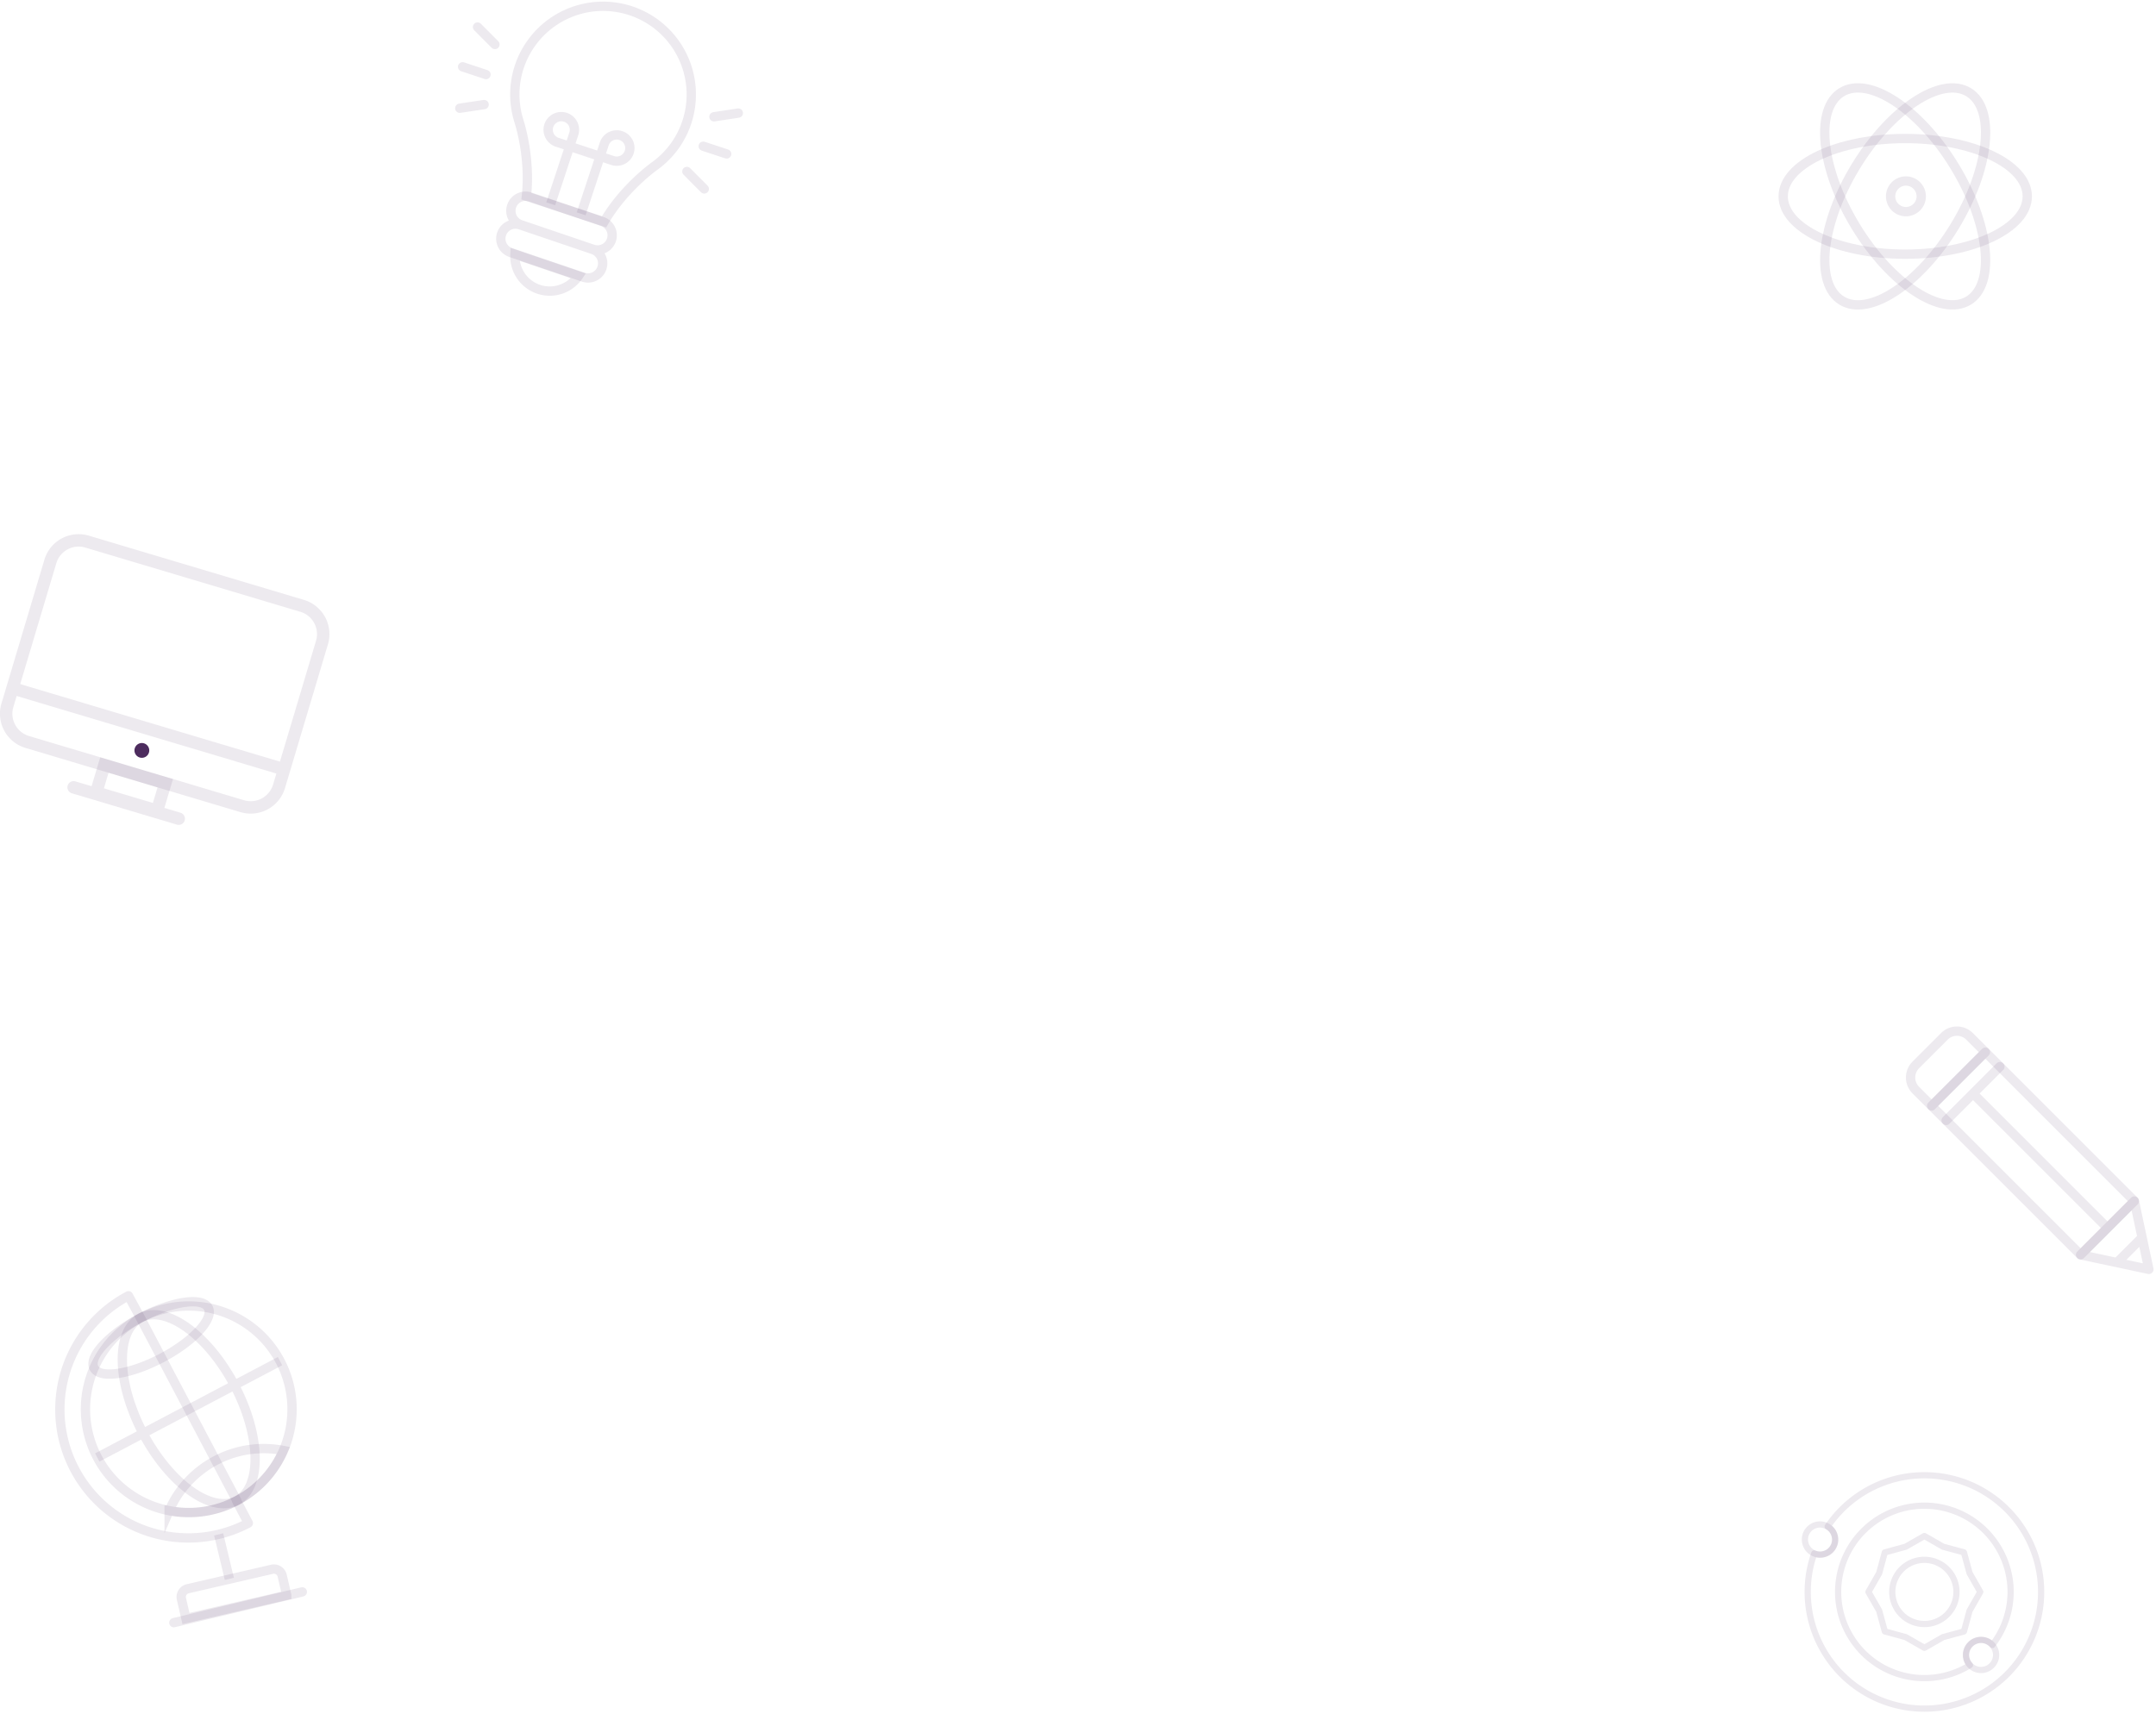 <svg width="694" height="552" fill="none" xmlns="http://www.w3.org/2000/svg"><path d="M590.69 495.69a4.85 4.85 0 1 1-9.7 0 4.85 4.85 0 0 1 9.7 0ZM637.68 537.7a4.84 4.84 0 1 0 0-9.7 4.84 4.84 0 0 0 0 9.7ZM619.44 522.9a10.33 10.33 0 1 0 0-20.67 10.33 10.33 0 0 0 0 20.66Z" stroke="#4D2C5E" stroke-opacity=".1" stroke-width="2" stroke-miterlimit="10" stroke-linecap="round" stroke-linejoin="round"/><path d="m637.44 512.57-3.44 6.02-1.83 6.7-6.7 1.82-6.02 3.45-6.03-3.45-6.7-1.82-1.83-6.7-3.45-6.02 3.45-6.03 1.82-6.7 6.7-1.83 6.04-3.45 6.02 3.45 6.7 1.82 1.83 6.7 3.44 6.04Z" stroke="#4D2C5E" stroke-opacity=".1" stroke-width="2" stroke-miterlimit="10" stroke-linecap="round" stroke-linejoin="round"/><path d="M632.84 532.85a4.85 4.85 0 0 1 8.47-3.2 27.76 27.76 0 1 0-7.2 6.47c-.78-.86-1.27-2-1.27-3.27Z" stroke="#4D2C5E" stroke-opacity=".1" stroke-width="2" stroke-miterlimit="10" stroke-linecap="round" stroke-linejoin="round"/><path d="M619.44 475a37.52 37.52 0 0 0-31.12 16.53 4.84 4.84 0 0 1-4.33 8.64A37.57 37.57 0 1 0 619.45 475Z" stroke="#4D2C5E" stroke-opacity=".1" stroke-width="2" stroke-miterlimit="10" stroke-linecap="round" stroke-linejoin="round"/><path d="m190.84 80.23-23.3-7.92a4.71 4.71 0 0 1 3.02-8.92l23.3 7.92a4.7 4.7 0 0 1-3.02 8.92ZM187.78 89.25l-23.3-7.92a4.7 4.7 0 1 1 3.02-8.9l23.3 7.9a4.7 4.7 0 0 1-3.02 8.92Z" stroke="#4D2C5E" stroke-opacity=".1" stroke-width="3" stroke-miterlimit="10"/><path d="m167.06 39.05.07.24c.53 1.66 3.6 12.19 2.31 23.88l25 8.25c5.93-10.16 14.67-16.78 16.08-17.81l.19-.14a28.28 28.28 0 0 0 10.38-14.15 28.4 28.4 0 1 0-54.03-.27ZM165.75 81.88a11.22 11.22 0 0 0 20.47 6.95l-20.47-6.95Z" stroke="#4D2C5E" stroke-opacity=".1" stroke-width="3" stroke-miterlimit="10"/><path d="m177.27 65.62 7.43-22.52a4.23 4.23 0 1 0-5.34 2.7l8.92 2.94" stroke="#4D2C5E" stroke-opacity=".1" stroke-width="3" stroke-miterlimit="10"/><path d="m187.07 68.85 7.43-22.5a4.23 4.23 0 1 1 2.69 5.33l-8.92-2.94" stroke="#4D2C5E" stroke-opacity=".1" stroke-width="3" stroke-miterlimit="10"/><path d="m226.37 47.08 7.53 2.48M229.82 37.6l7.84-1.19M221.1 55.21l5.6 5.62M156.44 24l-7.53-2.49M159.32 14.32l-5.6-5.62M155.84 33.67 148 34.85" stroke="#4D2C5E" stroke-opacity=".1" stroke-width="3" stroke-miterlimit="10" stroke-linecap="round"/><path d="M78 259.58 8.78 238.9a9.5 9.5 0 0 1-6.39-11.84l13.82-46.28a9.5 9.5 0 0 1 11.83-6.39l69.2 20.67a9.5 9.5 0 0 1 6.4 11.84l-13.82 46.28a9.52 9.52 0 0 1-11.84 6.39ZM4.03 221.6l87.43 26.12" stroke="#4D2C5E" stroke-opacity=".1" stroke-width="4" stroke-miterlimit="10" stroke-linecap="round"/><path d="M47.96 242.24a2.38 2.38 0 1 1-4.56-1.36 2.38 2.38 0 0 1 4.56 1.36Z" fill="#4D2C5E"/><path d="m53.2 252.18-19.6-5.86-2.64 8.85 19.6 5.85 2.64-8.84ZM23.69 253.5l33.84 10.1" stroke="#4D2C5E" stroke-opacity=".1" stroke-width="4" stroke-miterlimit="10" stroke-linecap="round"/><path d="M613.28 81.84c21.7 0 39.28-8.34 39.28-18.62 0-10.29-17.59-18.62-39.28-18.62-21.7 0-39.28 8.33-39.28 18.62 0 10.28 17.59 18.62 39.28 18.62Z" stroke="#4D2C5E" stroke-opacity=".1" stroke-width="3" stroke-miterlimit="10" stroke-linecap="round" stroke-linejoin="round"/><path d="M629.16 72.92c11.29-18.53 13.31-37.88 4.53-43.23-8.79-5.35-25.05 5.34-36.33 23.87-11.28 18.53-13.3 37.88-4.52 43.23 8.78 5.35 25.04-5.34 36.32-23.87Z" stroke="#4D2C5E" stroke-opacity=".1" stroke-width="3" stroke-miterlimit="10" stroke-linecap="round" stroke-linejoin="round"/><path d="M633.68 96.78c8.78-5.35 6.76-24.7-4.52-43.23-11.28-18.53-27.55-29.22-36.33-23.87-8.78 5.35-6.76 24.7 4.52 43.23 11.28 18.53 27.55 29.22 36.33 23.87Z" stroke="#4D2C5E" stroke-opacity=".1" stroke-width="3" stroke-miterlimit="10" stroke-linecap="round" stroke-linejoin="round"/><path d="M613.28 68.14a4.93 4.93 0 1 0 0-9.85 4.93 4.93 0 0 0 0 9.85Z" stroke="#4D2C5E" stroke-opacity=".1" stroke-width="3" stroke-miterlimit="10" stroke-linecap="round" stroke-linejoin="round"/><path d="m92.29 513.64-32.43 7.49-1.46-6.32a2.72 2.72 0 0 1 2.03-3.27l27.14-6.27a2.73 2.73 0 0 1 3.26 2.04l1.46 6.33Z" stroke="#4D2C5E" stroke-opacity=".1" stroke-width="3" stroke-miterlimit="10" stroke-linecap="round"/><path d="M81.63 479.64a33.25 33.25 0 1 0-41.74-51.77 33.25 33.25 0 0 0 41.74 51.77Z" stroke="#4D2C5E" stroke-opacity=".1" stroke-width="3" stroke-miterlimit="10"/><path d="m76.23 483.18-31-58.83-3.88-7.14a41.37 41.37 0 1 0 38.59 73.2l-3.79-7.19" stroke="#4D2C5E" stroke-opacity=".1" stroke-width="3" stroke-miterlimit="10" stroke-linecap="round" stroke-linejoin="round"/><path d="M52.06 437.24c10.15-5.35 16.85-12.59 14.97-16.16-1.88-3.56-11.64-2.12-21.79 3.23-10.15 5.36-16.86 12.59-14.97 16.16 1.88 3.57 11.63 2.12 21.79-3.23ZM54.44 486.4a33.1 33.1 0 0 0 21.8-3.22 33.15 33.15 0 0 0 14.98-16.16 33.1 33.1 0 0 0-21.8 3.23 33.12 33.12 0 0 0-14.98 16.16Z" stroke="#4D2C5E" stroke-opacity=".1" stroke-width="3" stroke-miterlimit="10"/><path d="M76.26 483.14c8.12-4.28 7.76-20.92-.8-37.17-8.57-16.24-22.1-25.94-30.22-21.66-8.12 4.28-7.76 20.92.8 37.17 8.57 16.24 22.1 25.94 30.22 21.66ZM31.31 469.27l58.83-31.01M70.39 494.03l3.43 14.32" stroke="#4D2C5E" stroke-opacity=".1" stroke-width="3" stroke-miterlimit="10"/><path d="m55.96 522.46 41.35-9.91" stroke="#4D2C5E" stroke-opacity=".1" stroke-width="3" stroke-miterlimit="10" stroke-linecap="round"/><path d="m669.73 404.02 17.3-17.3-47.95-47.95-17.3 17.3 47.95 47.95Z" stroke="#4D2C5E" stroke-opacity=".1" stroke-width="3" stroke-miterlimit="10" stroke-linecap="round" stroke-linejoin="round"/><path d="m691.71 408.7-4.68-21.99-17.3 17.31 21.98 4.69ZM689.53 398.44l-8.08 8.08M616.68 342.88l9.2-9.2a5.73 5.73 0 0 1 8.1 0l5.1 5.09-17.31 17.3-5.09-5.08a5.73 5.73 0 0 1 0-8.1ZM643.75 343.44l-17.3 17.31M678.38 395.37 635.1 352.1" stroke="#4D2C5E" stroke-opacity=".1" stroke-width="3" stroke-miterlimit="10" stroke-linecap="round" stroke-linejoin="round"/></svg>